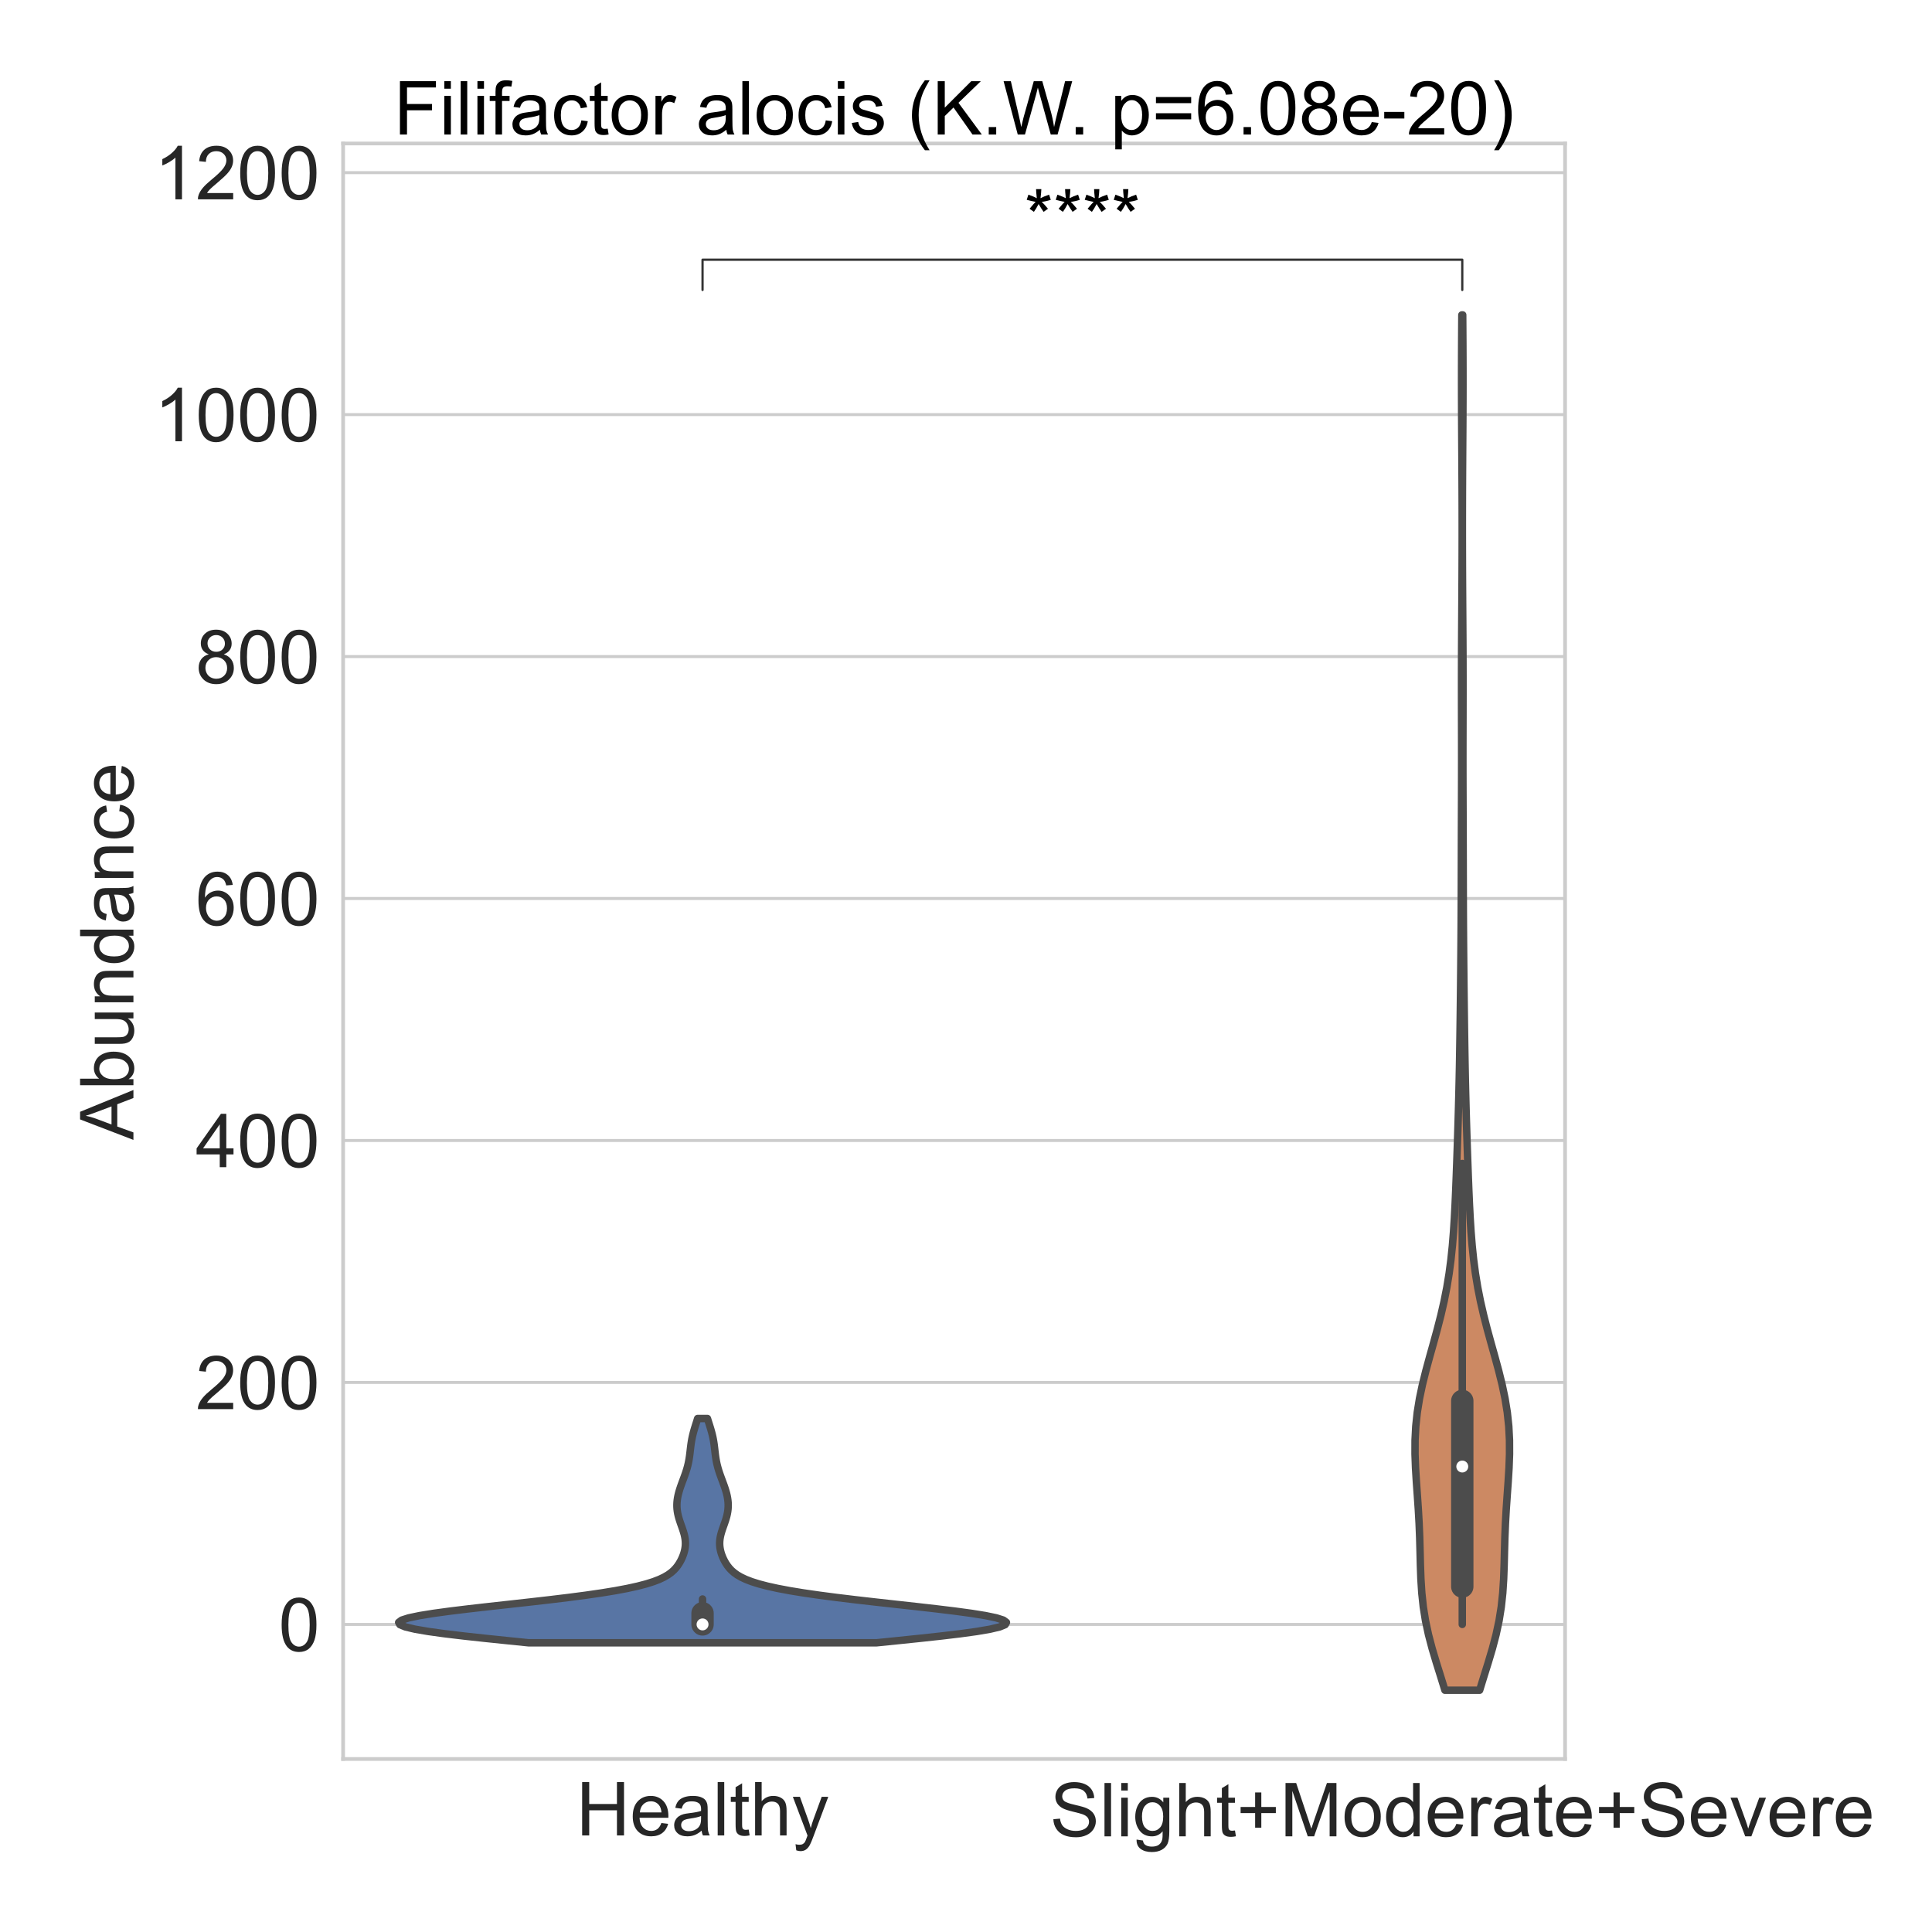 <?xml version="1.0" encoding="utf-8" standalone="no"?>
<!DOCTYPE svg PUBLIC "-//W3C//DTD SVG 1.1//EN"
  "http://www.w3.org/Graphics/SVG/1.1/DTD/svg11.dtd">
<!-- Created with matplotlib (https://matplotlib.org/) -->
<svg height="1296pt" version="1.1" viewBox="0 0 1296 1296" width="1296pt" xmlns="http://www.w3.org/2000/svg" xmlns:xlink="http://www.w3.org/1999/xlink">
 <defs>
  <style type="text/css">*{stroke-linecap:butt;stroke-linejoin:round;}</style>
 </defs>
 <g id="figure_1">
  <g id="patch_1">
   <path d="M 0 1296 
L 1296 1296 
L 1296 0 
L 0 0 
z
" style="fill:#ffffff;"/>
  </g>
  <g id="axes_1">
   <g id="patch_2">
    <path d="M 230.16 1179.94 
L 1049.865 1179.94 
L 1049.865 96.24 
L 230.16 96.24 
z
" style="fill:#ffffff;"/>
   </g>
   <g id="matplotlib.axis_1">
    <g id="xtick_1">
     <g id="text_1">
      <!-- Healthy -->
      <g style="fill:#262626;" transform="translate(386.511 1231.229)scale(0.5 -0.5)">
       <defs>
        <path d="M 8.016 0 
L 8.016 71.578 
L 17.484 71.578 
L 17.484 42.188 
L 54.688 42.188 
L 54.688 71.578 
L 64.156 71.578 
L 64.156 0 
L 54.688 0 
L 54.688 33.734 
L 17.484 33.734 
L 17.484 0 
z
" id="ArialMT-72"/>
        <path d="M 42.094 16.703 
L 51.172 15.578 
Q 49.031 7.625 43.219 3.219 
Q 37.406 -1.172 28.375 -1.172 
Q 17 -1.172 10.328 5.828 
Q 3.656 12.844 3.656 25.484 
Q 3.656 38.578 10.391 45.797 
Q 17.141 53.031 27.875 53.031 
Q 38.281 53.031 44.875 45.953 
Q 51.469 38.875 51.469 26.031 
Q 51.469 25.25 51.422 23.688 
L 12.75 23.688 
Q 13.234 15.141 17.578 10.594 
Q 21.922 6.062 28.422 6.062 
Q 33.25 6.062 36.672 8.594 
Q 40.094 11.141 42.094 16.703 
z
M 13.234 30.906 
L 42.188 30.906 
Q 41.609 37.453 38.875 40.719 
Q 34.672 45.797 27.984 45.797 
Q 21.922 45.797 17.797 41.75 
Q 13.672 37.703 13.234 30.906 
z
" id="ArialMT-101"/>
        <path d="M 40.438 6.391 
Q 35.547 2.25 31.031 0.531 
Q 26.516 -1.172 21.344 -1.172 
Q 12.797 -1.172 8.203 3 
Q 3.609 7.172 3.609 13.672 
Q 3.609 17.484 5.344 20.625 
Q 7.078 23.781 9.891 25.688 
Q 12.703 27.594 16.219 28.562 
Q 18.797 29.25 24.031 29.891 
Q 34.672 31.156 39.703 32.906 
Q 39.75 34.719 39.75 35.203 
Q 39.75 40.578 37.25 42.781 
Q 33.891 45.75 27.25 45.75 
Q 21.047 45.75 18.094 43.578 
Q 15.141 41.406 13.719 35.891 
L 5.125 37.062 
Q 6.297 42.578 8.984 45.969 
Q 11.672 49.359 16.75 51.188 
Q 21.828 53.031 28.516 53.031 
Q 35.156 53.031 39.297 51.469 
Q 43.453 49.906 45.406 47.531 
Q 47.359 45.172 48.141 41.547 
Q 48.578 39.312 48.578 33.453 
L 48.578 21.734 
Q 48.578 9.469 49.141 6.219 
Q 49.703 2.984 51.375 0 
L 42.188 0 
Q 40.828 2.734 40.438 6.391 
z
M 39.703 26.031 
Q 34.906 24.078 25.344 22.703 
Q 19.922 21.922 17.672 20.938 
Q 15.438 19.969 14.203 18.094 
Q 12.984 16.219 12.984 13.922 
Q 12.984 10.406 15.641 8.062 
Q 18.312 5.719 23.438 5.719 
Q 28.516 5.719 32.469 7.938 
Q 36.422 10.156 38.281 14.016 
Q 39.703 17 39.703 22.797 
z
" id="ArialMT-97"/>
        <path d="M 6.391 0 
L 6.391 71.578 
L 15.188 71.578 
L 15.188 0 
z
" id="ArialMT-108"/>
        <path d="M 25.781 7.859 
L 27.047 0.094 
Q 23.344 -0.688 20.406 -0.688 
Q 15.625 -0.688 12.984 0.828 
Q 10.359 2.344 9.281 4.812 
Q 8.203 7.281 8.203 15.188 
L 8.203 45.016 
L 1.766 45.016 
L 1.766 51.859 
L 8.203 51.859 
L 8.203 64.703 
L 16.938 69.969 
L 16.938 51.859 
L 25.781 51.859 
L 25.781 45.016 
L 16.938 45.016 
L 16.938 14.703 
Q 16.938 10.938 17.406 9.859 
Q 17.875 8.797 18.922 8.156 
Q 19.969 7.516 21.922 7.516 
Q 23.391 7.516 25.781 7.859 
z
" id="ArialMT-116"/>
        <path d="M 6.594 0 
L 6.594 71.578 
L 15.375 71.578 
L 15.375 45.906 
Q 21.531 53.031 30.906 53.031 
Q 36.672 53.031 40.922 50.75 
Q 45.172 48.484 47 44.484 
Q 48.828 40.484 48.828 32.859 
L 48.828 0 
L 40.047 0 
L 40.047 32.859 
Q 40.047 39.453 37.188 42.453 
Q 34.328 45.453 29.109 45.453 
Q 25.203 45.453 21.75 43.422 
Q 18.312 41.406 16.844 37.938 
Q 15.375 34.469 15.375 28.375 
L 15.375 0 
z
" id="ArialMT-104"/>
        <path d="M 6.203 -19.969 
L 5.219 -11.719 
Q 8.109 -12.5 10.25 -12.5 
Q 13.188 -12.5 14.938 -11.516 
Q 16.703 -10.547 17.828 -8.797 
Q 18.656 -7.469 20.516 -2.25 
Q 20.75 -1.516 21.297 -0.094 
L 1.609 51.859 
L 11.078 51.859 
L 21.875 21.828 
Q 23.969 16.109 25.641 9.812 
Q 27.156 15.875 29.25 21.625 
L 40.328 51.859 
L 49.125 51.859 
L 29.391 -0.875 
Q 26.219 -9.422 24.469 -12.641 
Q 22.125 -17 19.094 -19.016 
Q 16.062 -21.047 11.859 -21.047 
Q 9.328 -21.047 6.203 -19.969 
z
" id="ArialMT-121"/>
       </defs>
       <use xlink:href="#ArialMT-72"/>
       <use x="72.217" xlink:href="#ArialMT-101"/>
       <use x="127.832" xlink:href="#ArialMT-97"/>
       <use x="183.447" xlink:href="#ArialMT-108"/>
       <use x="205.664" xlink:href="#ArialMT-116"/>
       <use x="233.447" xlink:href="#ArialMT-104"/>
       <use x="289.062" xlink:href="#ArialMT-121"/>
      </g>
     </g>
    </g>
    <g id="xtick_2">
     <g id="text_2">
      <!-- Slight+Moderate+Severe -->
      <g style="fill:#262626;" transform="translate(704.357 1231.838)scale(0.5 -0.5)">
       <defs>
        <path d="M 4.5 23 
L 13.422 23.781 
Q 14.062 18.406 16.375 14.969 
Q 18.703 11.531 23.578 9.406 
Q 28.469 7.281 34.578 7.281 
Q 39.984 7.281 44.141 8.891 
Q 48.297 10.5 50.312 13.297 
Q 52.344 16.109 52.344 19.438 
Q 52.344 22.797 50.391 25.312 
Q 48.438 27.828 43.953 29.547 
Q 41.062 30.672 31.203 33.031 
Q 21.344 35.406 17.391 37.5 
Q 12.25 40.188 9.734 44.156 
Q 7.234 48.141 7.234 53.078 
Q 7.234 58.5 10.297 63.203 
Q 13.375 67.922 19.281 70.359 
Q 25.203 72.797 32.422 72.797 
Q 40.375 72.797 46.453 70.234 
Q 52.547 67.672 55.812 62.688 
Q 59.078 57.719 59.328 51.422 
L 50.25 50.734 
Q 49.516 57.516 45.281 60.984 
Q 41.062 64.453 32.812 64.453 
Q 24.219 64.453 20.281 61.297 
Q 16.359 58.156 16.359 53.719 
Q 16.359 49.859 19.141 47.359 
Q 21.875 44.875 33.422 42.266 
Q 44.969 39.656 49.266 37.703 
Q 55.516 34.812 58.484 30.391 
Q 61.469 25.984 61.469 20.219 
Q 61.469 14.5 58.203 9.438 
Q 54.938 4.391 48.797 1.578 
Q 42.672 -1.219 35.016 -1.219 
Q 25.297 -1.219 18.719 1.609 
Q 12.156 4.438 8.422 10.125 
Q 4.688 15.828 4.5 23 
z
" id="ArialMT-83"/>
        <path d="M 6.641 61.469 
L 6.641 71.578 
L 15.438 71.578 
L 15.438 61.469 
z
M 6.641 0 
L 6.641 51.859 
L 15.438 51.859 
L 15.438 0 
z
" id="ArialMT-105"/>
        <path d="M 4.984 -4.297 
L 13.531 -5.562 
Q 14.062 -9.516 16.5 -11.328 
Q 19.781 -13.766 25.438 -13.766 
Q 31.547 -13.766 34.859 -11.328 
Q 38.188 -8.891 39.359 -4.5 
Q 40.047 -1.812 39.984 6.781 
Q 34.234 0 25.641 0 
Q 14.938 0 9.078 7.719 
Q 3.219 15.438 3.219 26.219 
Q 3.219 33.641 5.906 39.906 
Q 8.594 46.188 13.688 49.609 
Q 18.797 53.031 25.688 53.031 
Q 34.859 53.031 40.828 45.609 
L 40.828 51.859 
L 48.922 51.859 
L 48.922 7.031 
Q 48.922 -5.078 46.453 -10.125 
Q 44 -15.188 38.641 -18.109 
Q 33.297 -21.047 25.484 -21.047 
Q 16.219 -21.047 10.5 -16.875 
Q 4.781 -12.703 4.984 -4.297 
z
M 12.25 26.859 
Q 12.25 16.656 16.297 11.969 
Q 20.359 7.281 26.469 7.281 
Q 32.516 7.281 36.609 11.938 
Q 40.719 16.609 40.719 26.562 
Q 40.719 36.078 36.5 40.906 
Q 32.281 45.75 26.312 45.75 
Q 20.453 45.75 16.344 40.984 
Q 12.25 36.234 12.25 26.859 
z
" id="ArialMT-103"/>
        <path d="M 25.047 11.578 
L 25.047 31.203 
L 5.562 31.203 
L 5.562 39.406 
L 25.047 39.406 
L 25.047 58.891 
L 33.344 58.891 
L 33.344 39.406 
L 52.828 39.406 
L 52.828 31.203 
L 33.344 31.203 
L 33.344 11.578 
z
" id="ArialMT-43"/>
        <path d="M 7.422 0 
L 7.422 71.578 
L 21.688 71.578 
L 38.625 20.906 
Q 40.969 13.812 42.047 10.297 
Q 43.266 14.203 45.844 21.781 
L 62.984 71.578 
L 75.734 71.578 
L 75.734 0 
L 66.609 0 
L 66.609 59.906 
L 45.797 0 
L 37.25 0 
L 16.547 60.938 
L 16.547 0 
z
" id="ArialMT-77"/>
        <path d="M 3.328 25.922 
Q 3.328 40.328 11.328 47.266 
Q 18.016 53.031 27.641 53.031 
Q 38.328 53.031 45.109 46.016 
Q 51.906 39.016 51.906 26.656 
Q 51.906 16.656 48.906 10.906 
Q 45.906 5.172 40.156 2 
Q 34.422 -1.172 27.641 -1.172 
Q 16.75 -1.172 10.031 5.812 
Q 3.328 12.797 3.328 25.922 
z
M 12.359 25.922 
Q 12.359 15.969 16.703 11.016 
Q 21.047 6.062 27.641 6.062 
Q 34.188 6.062 38.531 11.031 
Q 42.875 16.016 42.875 26.219 
Q 42.875 35.844 38.5 40.797 
Q 34.125 45.75 27.641 45.75 
Q 21.047 45.75 16.703 40.812 
Q 12.359 35.891 12.359 25.922 
z
" id="ArialMT-111"/>
        <path d="M 40.234 0 
L 40.234 6.547 
Q 35.297 -1.172 25.734 -1.172 
Q 19.531 -1.172 14.328 2.25 
Q 9.125 5.672 6.266 11.797 
Q 3.422 17.922 3.422 25.875 
Q 3.422 33.641 6 39.969 
Q 8.594 46.297 13.766 49.656 
Q 18.953 53.031 25.344 53.031 
Q 30.031 53.031 33.688 51.047 
Q 37.359 49.078 39.656 45.906 
L 39.656 71.578 
L 48.391 71.578 
L 48.391 0 
z
M 12.453 25.875 
Q 12.453 15.922 16.641 10.984 
Q 20.844 6.062 26.562 6.062 
Q 32.328 6.062 36.344 10.766 
Q 40.375 15.484 40.375 25.141 
Q 40.375 35.797 36.266 40.766 
Q 32.172 45.75 26.172 45.75 
Q 20.312 45.75 16.375 40.969 
Q 12.453 36.188 12.453 25.875 
z
" id="ArialMT-100"/>
        <path d="M 6.5 0 
L 6.5 51.859 
L 14.406 51.859 
L 14.406 44 
Q 17.438 49.516 20 51.266 
Q 22.562 53.031 25.641 53.031 
Q 30.078 53.031 34.672 50.203 
L 31.641 42.047 
Q 28.422 43.953 25.203 43.953 
Q 22.312 43.953 20.016 42.219 
Q 17.719 40.484 16.75 37.406 
Q 15.281 32.719 15.281 27.156 
L 15.281 0 
z
" id="ArialMT-114"/>
        <path d="M 21 0 
L 1.266 51.859 
L 10.547 51.859 
L 21.688 20.797 
Q 23.484 15.766 25 10.359 
Q 26.172 14.453 28.266 20.219 
L 39.797 51.859 
L 48.828 51.859 
L 29.203 0 
z
" id="ArialMT-118"/>
       </defs>
       <use xlink:href="#ArialMT-83"/>
       <use x="66.699" xlink:href="#ArialMT-108"/>
       <use x="88.916" xlink:href="#ArialMT-105"/>
       <use x="111.133" xlink:href="#ArialMT-103"/>
       <use x="166.748" xlink:href="#ArialMT-104"/>
       <use x="222.363" xlink:href="#ArialMT-116"/>
       <use x="250.146" xlink:href="#ArialMT-43"/>
       <use x="308.545" xlink:href="#ArialMT-77"/>
       <use x="391.846" xlink:href="#ArialMT-111"/>
       <use x="447.461" xlink:href="#ArialMT-100"/>
       <use x="503.076" xlink:href="#ArialMT-101"/>
       <use x="558.691" xlink:href="#ArialMT-114"/>
       <use x="591.992" xlink:href="#ArialMT-97"/>
       <use x="647.607" xlink:href="#ArialMT-116"/>
       <use x="675.391" xlink:href="#ArialMT-101"/>
       <use x="731.006" xlink:href="#ArialMT-43"/>
       <use x="789.404" xlink:href="#ArialMT-83"/>
       <use x="856.104" xlink:href="#ArialMT-101"/>
       <use x="911.719" xlink:href="#ArialMT-118"/>
       <use x="961.719" xlink:href="#ArialMT-101"/>
       <use x="1017.334" xlink:href="#ArialMT-114"/>
       <use x="1050.635" xlink:href="#ArialMT-101"/>
      </g>
     </g>
    </g>
   </g>
   <g id="matplotlib.axis_2">
    <g id="ytick_1">
     <g id="line2d_1">
      <path clip-path="url(#pce20121798)" d="M 230.16 1089.666 
L 1049.865 1089.666 
" style="fill:none;stroke:#cccccc;stroke-linecap:round;stroke-width:2;"/>
     </g>
     <g id="text_3">
      <!-- 0 -->
      <g style="fill:#262626;" transform="translate(186.855 1107.56)scale(0.5 -0.5)">
       <defs>
        <path d="M 4.156 35.297 
Q 4.156 48 6.766 55.734 
Q 9.375 63.484 14.516 67.672 
Q 19.672 71.875 27.484 71.875 
Q 33.25 71.875 37.594 69.547 
Q 41.938 67.234 44.766 62.859 
Q 47.609 58.5 49.219 52.219 
Q 50.828 45.953 50.828 35.297 
Q 50.828 22.703 48.234 14.969 
Q 45.656 7.234 40.5 3 
Q 35.359 -1.219 27.484 -1.219 
Q 17.141 -1.219 11.234 6.203 
Q 4.156 15.141 4.156 35.297 
z
M 13.188 35.297 
Q 13.188 17.672 17.312 11.828 
Q 21.438 6 27.484 6 
Q 33.547 6 37.672 11.859 
Q 41.797 17.719 41.797 35.297 
Q 41.797 52.984 37.672 58.781 
Q 33.547 64.594 27.391 64.594 
Q 21.344 64.594 17.719 59.469 
Q 13.188 52.938 13.188 35.297 
z
" id="ArialMT-48"/>
       </defs>
       <use xlink:href="#ArialMT-48"/>
      </g>
     </g>
    </g>
    <g id="ytick_2">
     <g id="line2d_2">
      <path clip-path="url(#pce20121798)" d="M 230.16 927.357 
L 1049.865 927.357 
" style="fill:none;stroke:#cccccc;stroke-linecap:round;stroke-width:2;"/>
     </g>
     <g id="text_4">
      <!-- 200 -->
      <g style="fill:#262626;" transform="translate(131.246 945.251)scale(0.5 -0.5)">
       <defs>
        <path d="M 50.344 8.453 
L 50.344 0 
L 3.031 0 
Q 2.938 3.172 4.047 6.109 
Q 5.859 10.938 9.828 15.625 
Q 13.812 20.312 21.344 26.469 
Q 33.016 36.031 37.109 41.625 
Q 41.219 47.219 41.219 52.203 
Q 41.219 57.422 37.469 61 
Q 33.734 64.594 27.734 64.594 
Q 21.391 64.594 17.578 60.781 
Q 13.766 56.984 13.719 50.25 
L 4.688 51.172 
Q 5.609 61.281 11.656 66.578 
Q 17.719 71.875 27.938 71.875 
Q 38.234 71.875 44.234 66.156 
Q 50.25 60.453 50.25 52 
Q 50.25 47.703 48.484 43.547 
Q 46.734 39.406 42.656 34.812 
Q 38.578 30.219 29.109 22.219 
Q 21.188 15.578 18.938 13.203 
Q 16.703 10.844 15.234 8.453 
z
" id="ArialMT-50"/>
       </defs>
       <use xlink:href="#ArialMT-50"/>
       <use x="55.615" xlink:href="#ArialMT-48"/>
       <use x="111.23" xlink:href="#ArialMT-48"/>
      </g>
     </g>
    </g>
    <g id="ytick_3">
     <g id="line2d_3">
      <path clip-path="url(#pce20121798)" d="M 230.16 765.048 
L 1049.865 765.048 
" style="fill:none;stroke:#cccccc;stroke-linecap:round;stroke-width:2;"/>
     </g>
     <g id="text_5">
      <!-- 400 -->
      <g style="fill:#262626;" transform="translate(131.246 782.942)scale(0.5 -0.5)">
       <defs>
        <path d="M 32.328 0 
L 32.328 17.141 
L 1.266 17.141 
L 1.266 25.203 
L 33.938 71.578 
L 41.109 71.578 
L 41.109 25.203 
L 50.781 25.203 
L 50.781 17.141 
L 41.109 17.141 
L 41.109 0 
z
M 32.328 25.203 
L 32.328 57.469 
L 9.906 25.203 
z
" id="ArialMT-52"/>
       </defs>
       <use xlink:href="#ArialMT-52"/>
       <use x="55.615" xlink:href="#ArialMT-48"/>
       <use x="111.23" xlink:href="#ArialMT-48"/>
      </g>
     </g>
    </g>
    <g id="ytick_4">
     <g id="line2d_4">
      <path clip-path="url(#pce20121798)" d="M 230.16 602.739 
L 1049.865 602.739 
" style="fill:none;stroke:#cccccc;stroke-linecap:round;stroke-width:2;"/>
     </g>
     <g id="text_6">
      <!-- 600 -->
      <g style="fill:#262626;" transform="translate(131.246 620.633)scale(0.5 -0.5)">
       <defs>
        <path d="M 49.75 54.047 
L 41.016 53.375 
Q 39.844 58.547 37.703 60.891 
Q 34.125 64.656 28.906 64.656 
Q 24.703 64.656 21.531 62.312 
Q 17.391 59.281 14.984 53.469 
Q 12.594 47.656 12.5 36.922 
Q 15.672 41.75 20.266 44.094 
Q 24.859 46.438 29.891 46.438 
Q 38.672 46.438 44.844 39.969 
Q 51.031 33.5 51.031 23.25 
Q 51.031 16.5 48.125 10.719 
Q 45.219 4.938 40.141 1.859 
Q 35.062 -1.219 28.609 -1.219 
Q 17.625 -1.219 10.688 6.859 
Q 3.766 14.938 3.766 33.5 
Q 3.766 54.25 11.422 63.672 
Q 18.109 71.875 29.438 71.875 
Q 37.891 71.875 43.281 67.141 
Q 48.688 62.406 49.75 54.047 
z
M 13.875 23.188 
Q 13.875 18.656 15.797 14.5 
Q 17.719 10.359 21.188 8.172 
Q 24.656 6 28.469 6 
Q 34.031 6 38.031 10.484 
Q 42.047 14.984 42.047 22.703 
Q 42.047 30.125 38.078 34.391 
Q 34.125 38.672 28.125 38.672 
Q 22.172 38.672 18.016 34.391 
Q 13.875 30.125 13.875 23.188 
z
" id="ArialMT-54"/>
       </defs>
       <use xlink:href="#ArialMT-54"/>
       <use x="55.615" xlink:href="#ArialMT-48"/>
       <use x="111.23" xlink:href="#ArialMT-48"/>
      </g>
     </g>
    </g>
    <g id="ytick_5">
     <g id="line2d_5">
      <path clip-path="url(#pce20121798)" d="M 230.16 440.43 
L 1049.865 440.43 
" style="fill:none;stroke:#cccccc;stroke-linecap:round;stroke-width:2;"/>
     </g>
     <g id="text_7">
      <!-- 800 -->
      <g style="fill:#262626;" transform="translate(131.246 458.324)scale(0.5 -0.5)">
       <defs>
        <path d="M 17.672 38.812 
Q 12.203 40.828 9.562 44.531 
Q 6.938 48.25 6.938 53.422 
Q 6.938 61.234 12.547 66.547 
Q 18.172 71.875 27.484 71.875 
Q 36.859 71.875 42.578 66.422 
Q 48.297 60.984 48.297 53.172 
Q 48.297 48.188 45.672 44.5 
Q 43.062 40.828 37.75 38.812 
Q 44.344 36.672 47.781 31.875 
Q 51.219 27.094 51.219 20.453 
Q 51.219 11.281 44.719 5.031 
Q 38.234 -1.219 27.641 -1.219 
Q 17.047 -1.219 10.547 5.047 
Q 4.047 11.328 4.047 20.703 
Q 4.047 27.688 7.594 32.391 
Q 11.141 37.109 17.672 38.812 
z
M 15.922 53.719 
Q 15.922 48.641 19.188 45.406 
Q 22.469 42.188 27.688 42.188 
Q 32.766 42.188 36.016 45.375 
Q 39.266 48.578 39.266 53.219 
Q 39.266 58.062 35.906 61.359 
Q 32.562 64.656 27.594 64.656 
Q 22.562 64.656 19.234 61.422 
Q 15.922 58.203 15.922 53.719 
z
M 13.094 20.656 
Q 13.094 16.891 14.875 13.375 
Q 16.656 9.859 20.172 7.922 
Q 23.688 6 27.734 6 
Q 34.031 6 38.125 10.047 
Q 42.234 14.109 42.234 20.359 
Q 42.234 26.703 38.016 30.859 
Q 33.797 35.016 27.438 35.016 
Q 21.234 35.016 17.156 30.906 
Q 13.094 26.812 13.094 20.656 
z
" id="ArialMT-56"/>
       </defs>
       <use xlink:href="#ArialMT-56"/>
       <use x="55.615" xlink:href="#ArialMT-48"/>
       <use x="111.23" xlink:href="#ArialMT-48"/>
      </g>
     </g>
    </g>
    <g id="ytick_6">
     <g id="line2d_6">
      <path clip-path="url(#pce20121798)" d="M 230.16 278.121 
L 1049.865 278.121 
" style="fill:none;stroke:#cccccc;stroke-linecap:round;stroke-width:2;"/>
     </g>
     <g id="text_8">
      <!-- 1000 -->
      <g style="fill:#262626;" transform="translate(103.441 296.016)scale(0.5 -0.5)">
       <defs>
        <path d="M 37.25 0 
L 28.469 0 
L 28.469 56 
Q 25.297 52.984 20.141 49.953 
Q 14.984 46.922 10.891 45.406 
L 10.891 53.906 
Q 18.266 57.375 23.781 62.297 
Q 29.297 67.234 31.594 71.875 
L 37.25 71.875 
z
" id="ArialMT-49"/>
       </defs>
       <use xlink:href="#ArialMT-49"/>
       <use x="55.615" xlink:href="#ArialMT-48"/>
       <use x="111.23" xlink:href="#ArialMT-48"/>
       <use x="166.846" xlink:href="#ArialMT-48"/>
      </g>
     </g>
    </g>
    <g id="ytick_7">
     <g id="line2d_7">
      <path clip-path="url(#pce20121798)" d="M 230.16 115.812 
L 1049.865 115.812 
" style="fill:none;stroke:#cccccc;stroke-linecap:round;stroke-width:2;"/>
     </g>
     <g id="text_9">
      <!-- 1200 -->
      <g style="fill:#262626;" transform="translate(103.441 133.707)scale(0.5 -0.5)">
       <use xlink:href="#ArialMT-49"/>
       <use x="55.615" xlink:href="#ArialMT-50"/>
       <use x="111.23" xlink:href="#ArialMT-48"/>
       <use x="166.846" xlink:href="#ArialMT-48"/>
      </g>
     </g>
    </g>
    <g id="text_10">
     <!-- Abundance -->
     <g style="fill:#262626;" transform="translate(89.504 764.582)rotate(-90)scale(0.5 -0.5)">
      <defs>
       <path d="M -0.141 0 
L 27.344 71.578 
L 37.547 71.578 
L 66.844 0 
L 56.062 0 
L 47.703 21.688 
L 17.781 21.688 
L 9.906 0 
z
M 20.516 29.391 
L 44.781 29.391 
L 37.312 49.219 
Q 33.891 58.25 32.234 64.062 
Q 30.859 57.172 28.375 50.391 
z
" id="ArialMT-65"/>
       <path d="M 14.703 0 
L 6.547 0 
L 6.547 71.578 
L 15.328 71.578 
L 15.328 46.047 
Q 20.906 53.031 29.547 53.031 
Q 34.328 53.031 38.594 51.094 
Q 42.875 49.172 45.625 45.672 
Q 48.391 42.188 49.953 37.25 
Q 51.516 32.328 51.516 26.703 
Q 51.516 13.375 44.922 6.094 
Q 38.328 -1.172 29.109 -1.172 
Q 19.922 -1.172 14.703 6.5 
z
M 14.594 26.312 
Q 14.594 17 17.141 12.844 
Q 21.297 6.062 28.375 6.062 
Q 34.125 6.062 38.328 11.062 
Q 42.531 16.062 42.531 25.984 
Q 42.531 36.141 38.5 40.969 
Q 34.469 45.797 28.766 45.797 
Q 23 45.797 18.797 40.797 
Q 14.594 35.797 14.594 26.312 
z
" id="ArialMT-98"/>
       <path d="M 40.578 0 
L 40.578 7.625 
Q 34.516 -1.172 24.125 -1.172 
Q 19.531 -1.172 15.547 0.578 
Q 11.578 2.344 9.641 5 
Q 7.719 7.672 6.938 11.531 
Q 6.391 14.109 6.391 19.734 
L 6.391 51.859 
L 15.188 51.859 
L 15.188 23.094 
Q 15.188 16.219 15.719 13.812 
Q 16.547 10.359 19.234 8.375 
Q 21.922 6.391 25.875 6.391 
Q 29.828 6.391 33.297 8.422 
Q 36.766 10.453 38.203 13.938 
Q 39.656 17.438 39.656 24.078 
L 39.656 51.859 
L 48.438 51.859 
L 48.438 0 
z
" id="ArialMT-117"/>
       <path d="M 6.594 0 
L 6.594 51.859 
L 14.5 51.859 
L 14.5 44.484 
Q 20.219 53.031 31 53.031 
Q 35.688 53.031 39.625 51.344 
Q 43.562 49.656 45.516 46.922 
Q 47.469 44.188 48.25 40.438 
Q 48.734 37.984 48.734 31.891 
L 48.734 0 
L 39.938 0 
L 39.938 31.547 
Q 39.938 36.922 38.906 39.578 
Q 37.891 42.234 35.281 43.812 
Q 32.672 45.406 29.156 45.406 
Q 23.531 45.406 19.453 41.844 
Q 15.375 38.281 15.375 28.328 
L 15.375 0 
z
" id="ArialMT-110"/>
       <path d="M 40.438 19 
L 49.078 17.875 
Q 47.656 8.938 41.812 3.875 
Q 35.984 -1.172 27.484 -1.172 
Q 16.844 -1.172 10.375 5.781 
Q 3.906 12.75 3.906 25.734 
Q 3.906 34.125 6.688 40.422 
Q 9.469 46.734 15.156 49.875 
Q 20.844 53.031 27.547 53.031 
Q 35.984 53.031 41.359 48.75 
Q 46.734 44.484 48.25 36.625 
L 39.703 35.297 
Q 38.484 40.531 35.375 43.156 
Q 32.281 45.797 27.875 45.797 
Q 21.234 45.797 17.078 41.031 
Q 12.938 36.281 12.938 25.984 
Q 12.938 15.531 16.938 10.797 
Q 20.953 6.062 27.391 6.062 
Q 32.562 6.062 36.031 9.234 
Q 39.5 12.406 40.438 19 
z
" id="ArialMT-99"/>
      </defs>
      <use xlink:href="#ArialMT-65"/>
      <use x="66.699" xlink:href="#ArialMT-98"/>
      <use x="122.314" xlink:href="#ArialMT-117"/>
      <use x="177.93" xlink:href="#ArialMT-110"/>
      <use x="233.545" xlink:href="#ArialMT-100"/>
      <use x="289.16" xlink:href="#ArialMT-97"/>
      <use x="344.775" xlink:href="#ArialMT-110"/>
      <use x="400.391" xlink:href="#ArialMT-99"/>
      <use x="450.391" xlink:href="#ArialMT-101"/>
     </g>
    </g>
   </g>
   <g id="PolyCollection_1">
    <defs>
     <path d="M 588.042 -194.009 
L 354.504 -194.009 
L 339.563 -195.529 
L 324.888 -197.048 
L 310.955 -198.568 
L 298.251 -200.088 
L 287.247 -201.607 
L 278.365 -203.127 
L 271.953 -204.646 
L 268.261 -206.166 
L 267.419 -207.686 
L 269.437 -209.205 
L 274.195 -210.725 
L 281.461 -212.244 
L 290.903 -213.764 
L 302.115 -215.284 
L 314.644 -216.803 
L 328.018 -218.323 
L 341.774 -219.842 
L 355.485 -221.362 
L 368.776 -222.881 
L 381.342 -224.401 
L 392.95 -225.921 
L 403.444 -227.44 
L 412.743 -228.96 
L 420.828 -230.479 
L 427.735 -231.999 
L 433.543 -233.519 
L 438.357 -235.038 
L 442.302 -236.558 
L 445.509 -238.077 
L 448.106 -239.597 
L 450.211 -241.117 
L 451.931 -242.636 
L 453.352 -244.156 
L 454.547 -245.675 
L 455.567 -247.195 
L 456.452 -248.715 
L 457.223 -250.234 
L 457.894 -251.754 
L 458.47 -253.273 
L 458.947 -254.793 
L 459.323 -256.313 
L 459.592 -257.832 
L 459.75 -259.352 
L 459.793 -260.871 
L 459.724 -262.391 
L 459.547 -263.911 
L 459.271 -265.43 
L 458.907 -266.95 
L 458.471 -268.469 
L 457.98 -269.989 
L 457.455 -271.508 
L 456.915 -273.028 
L 456.381 -274.548 
L 455.87 -276.067 
L 455.401 -277.587 
L 454.987 -279.106 
L 454.642 -280.626 
L 454.373 -282.146 
L 454.186 -283.665 
L 454.086 -285.185 
L 454.071 -286.704 
L 454.142 -288.224 
L 454.294 -289.744 
L 454.523 -291.263 
L 454.823 -292.783 
L 455.189 -294.302 
L 455.611 -295.822 
L 456.082 -297.342 
L 456.593 -298.861 
L 457.133 -300.381 
L 457.692 -301.9 
L 458.26 -303.42 
L 458.825 -304.94 
L 459.377 -306.459 
L 459.905 -307.979 
L 460.401 -309.498 
L 460.858 -311.018 
L 461.271 -312.538 
L 461.638 -314.057 
L 461.958 -315.577 
L 462.234 -317.096 
L 462.472 -318.616 
L 462.68 -320.135 
L 462.865 -321.655 
L 463.041 -323.175 
L 463.216 -324.694 
L 463.403 -326.214 
L 463.612 -327.733 
L 463.851 -329.253 
L 464.127 -330.773 
L 464.442 -332.292 
L 464.798 -333.812 
L 465.193 -335.331 
L 465.622 -336.851 
L 466.077 -338.371 
L 466.551 -339.89 
L 467.033 -341.41 
L 467.514 -342.929 
L 467.982 -344.449 
L 474.564 -344.449 
L 474.564 -344.449 
L 475.033 -342.929 
L 475.513 -341.41 
L 475.995 -339.89 
L 476.469 -338.371 
L 476.925 -336.851 
L 477.353 -335.331 
L 477.748 -333.812 
L 478.104 -332.292 
L 478.42 -330.773 
L 478.695 -329.253 
L 478.934 -327.733 
L 479.143 -326.214 
L 479.33 -324.694 
L 479.506 -323.175 
L 479.681 -321.655 
L 479.867 -320.135 
L 480.074 -318.616 
L 480.312 -317.096 
L 480.588 -315.577 
L 480.908 -314.057 
L 481.275 -312.538 
L 481.688 -311.018 
L 482.145 -309.498 
L 482.641 -307.979 
L 483.17 -306.459 
L 483.721 -304.94 
L 484.286 -303.42 
L 484.854 -301.9 
L 485.413 -300.381 
L 485.954 -298.861 
L 486.464 -297.342 
L 486.935 -295.822 
L 487.358 -294.302 
L 487.723 -292.783 
L 488.023 -291.263 
L 488.252 -289.744 
L 488.405 -288.224 
L 488.475 -286.704 
L 488.461 -285.185 
L 488.36 -283.665 
L 488.173 -282.146 
L 487.904 -280.626 
L 487.559 -279.106 
L 487.145 -277.587 
L 486.676 -276.067 
L 486.166 -274.548 
L 485.631 -273.028 
L 485.091 -271.508 
L 484.566 -269.989 
L 484.076 -268.469 
L 483.64 -266.95 
L 483.276 -265.43 
L 482.999 -263.911 
L 482.822 -262.391 
L 482.753 -260.871 
L 482.797 -259.352 
L 482.954 -257.832 
L 483.223 -256.313 
L 483.599 -254.793 
L 484.077 -253.273 
L 484.652 -251.754 
L 485.323 -250.234 
L 486.095 -248.715 
L 486.979 -247.195 
L 488 -245.675 
L 489.194 -244.156 
L 490.616 -242.636 
L 492.335 -241.117 
L 494.44 -239.597 
L 497.037 -238.077 
L 500.244 -236.558 
L 504.189 -235.038 
L 509.004 -233.519 
L 514.811 -231.999 
L 521.718 -230.479 
L 529.803 -228.96 
L 539.102 -227.44 
L 549.597 -225.921 
L 561.204 -224.401 
L 573.77 -222.881 
L 587.061 -221.362 
L 600.772 -219.842 
L 614.529 -218.323 
L 627.902 -216.803 
L 640.431 -215.284 
L 651.643 -213.764 
L 661.085 -212.244 
L 668.351 -210.725 
L 673.11 -209.205 
L 675.127 -207.686 
L 674.285 -206.166 
L 670.593 -204.646 
L 664.181 -203.127 
L 655.3 -201.607 
L 644.295 -200.088 
L 631.592 -198.568 
L 617.658 -197.048 
L 602.983 -195.529 
L 588.042 -194.009 
z
" id="m4ad679af69" style="stroke:#4c4c4c;stroke-width:5;"/>
    </defs>
    <g clip-path="url(#pce20121798)">
     <use style="fill:#5875a4;stroke:#4c4c4c;stroke-width:5;" x="0" xlink:href="#m4ad679af69" y="1296"/>
    </g>
   </g>
   <g id="PolyCollection_2">
    <defs>
     <path d="M 992.553 -162.188 
L 969.262 -162.188 
L 966.386 -171.507 
L 963.467 -180.826 
L 960.693 -190.144 
L 958.24 -199.463 
L 956.24 -208.782 
L 954.75 -218.101 
L 953.752 -227.42 
L 953.154 -236.738 
L 952.818 -246.057 
L 952.589 -255.376 
L 952.332 -264.695 
L 951.956 -274.014 
L 951.431 -283.332 
L 950.791 -292.651 
L 950.122 -301.97 
L 949.548 -311.289 
L 949.209 -320.608 
L 949.233 -329.926 
L 949.718 -339.245 
L 950.716 -348.564 
L 952.222 -357.883 
L 954.181 -367.201 
L 956.491 -376.52 
L 959.021 -385.839 
L 961.631 -395.158 
L 964.187 -404.477 
L 966.575 -413.795 
L 968.712 -423.114 
L 970.551 -432.433 
L 972.078 -441.752 
L 973.308 -451.071 
L 974.276 -460.389 
L 975.031 -469.708 
L 975.625 -479.027 
L 976.106 -488.346 
L 976.515 -497.665 
L 976.881 -506.983 
L 977.22 -516.302 
L 977.543 -525.621 
L 977.85 -534.94 
L 978.137 -544.259 
L 978.402 -553.577 
L 978.641 -562.896 
L 978.853 -572.215 
L 979.04 -581.534 
L 979.203 -590.853 
L 979.348 -600.171 
L 979.479 -609.49 
L 979.598 -618.809 
L 979.709 -628.128 
L 979.813 -637.446 
L 979.91 -646.765 
L 979.997 -656.084 
L 980.074 -665.403 
L 980.138 -674.722 
L 980.188 -684.04 
L 980.225 -693.359 
L 980.254 -702.678 
L 980.277 -711.997 
L 980.3 -721.316 
L 980.326 -730.634 
L 980.356 -739.953 
L 980.39 -749.272 
L 980.424 -758.591 
L 980.453 -767.91 
L 980.473 -777.228 
L 980.48 -786.547 
L 980.474 -795.866 
L 980.458 -805.185 
L 980.437 -814.504 
L 980.418 -823.822 
L 980.407 -833.141 
L 980.41 -842.46 
L 980.43 -851.779 
L 980.466 -861.098 
L 980.516 -870.416 
L 980.574 -879.735 
L 980.635 -889.054 
L 980.694 -898.373 
L 980.745 -907.691 
L 980.786 -917.01 
L 980.814 -926.329 
L 980.829 -935.648 
L 980.83 -944.967 
L 980.818 -954.285 
L 980.792 -963.604 
L 980.753 -972.923 
L 980.704 -982.242 
L 980.647 -991.561 
L 980.587 -1000.879 
L 980.529 -1010.198 
L 980.479 -1019.517 
L 980.444 -1028.836 
L 980.428 -1038.155 
L 980.433 -1047.473 
L 980.459 -1056.792 
L 980.501 -1066.111 
L 980.556 -1075.43 
L 980.616 -1084.749 
L 981.199 -1084.749 
L 981.199 -1084.749 
L 981.259 -1075.43 
L 981.314 -1066.111 
L 981.356 -1056.792 
L 981.382 -1047.473 
L 981.387 -1038.155 
L 981.371 -1028.836 
L 981.336 -1019.517 
L 981.286 -1010.198 
L 981.228 -1000.879 
L 981.168 -991.561 
L 981.111 -982.242 
L 981.061 -972.923 
L 981.023 -963.604 
L 980.997 -954.285 
L 980.985 -944.967 
L 980.986 -935.648 
L 981.001 -926.329 
L 981.029 -917.01 
L 981.07 -907.691 
L 981.121 -898.373 
L 981.18 -889.054 
L 981.241 -879.735 
L 981.299 -870.416 
L 981.349 -861.098 
L 981.385 -851.779 
L 981.405 -842.46 
L 981.408 -833.141 
L 981.397 -823.822 
L 981.378 -814.504 
L 981.357 -805.185 
L 981.341 -795.866 
L 981.335 -786.547 
L 981.342 -777.228 
L 981.362 -767.91 
L 981.391 -758.591 
L 981.425 -749.272 
L 981.459 -739.953 
L 981.489 -730.634 
L 981.515 -721.316 
L 981.538 -711.997 
L 981.561 -702.678 
L 981.59 -693.359 
L 981.627 -684.04 
L 981.677 -674.722 
L 981.741 -665.403 
L 981.818 -656.084 
L 981.905 -646.765 
L 982.002 -637.446 
L 982.106 -628.128 
L 982.217 -618.809 
L 982.336 -609.49 
L 982.467 -600.171 
L 982.612 -590.853 
L 982.775 -581.534 
L 982.962 -572.215 
L 983.174 -562.896 
L 983.413 -553.577 
L 983.678 -544.259 
L 983.965 -534.94 
L 984.272 -525.621 
L 984.594 -516.302 
L 984.934 -506.983 
L 985.3 -497.665 
L 985.709 -488.346 
L 986.19 -479.027 
L 986.784 -469.708 
L 987.539 -460.389 
L 988.507 -451.071 
L 989.737 -441.752 
L 991.264 -432.433 
L 993.103 -423.114 
L 995.24 -413.795 
L 997.628 -404.477 
L 1000.184 -395.158 
L 1002.794 -385.839 
L 1005.324 -376.52 
L 1007.634 -367.201 
L 1009.593 -357.883 
L 1011.099 -348.564 
L 1012.097 -339.245 
L 1012.582 -329.926 
L 1012.606 -320.608 
L 1012.267 -311.289 
L 1011.693 -301.97 
L 1011.024 -292.651 
L 1010.384 -283.332 
L 1009.859 -274.014 
L 1009.483 -264.695 
L 1009.226 -255.376 
L 1008.997 -246.057 
L 1008.661 -236.738 
L 1008.063 -227.42 
L 1007.065 -218.101 
L 1005.575 -208.782 
L 1003.574 -199.463 
L 1001.122 -190.144 
L 998.348 -180.826 
L 995.429 -171.507 
L 992.553 -162.188 
z
" id="ma1aa9c50a8" style="stroke:#4c4c4c;stroke-width:5;"/>
    </defs>
    <g clip-path="url(#pce20121798)">
     <use style="fill:#cc8963;stroke:#4c4c4c;stroke-width:5;" x="0" xlink:href="#ma1aa9c50a8" y="1296"/>
    </g>
   </g>
   <g id="line2d_8">
    <path clip-path="url(#pce20121798)" d="M 471.273 1089.666 
L 471.273 1072.623 
" style="fill:none;stroke:#4c4c4c;stroke-linecap:round;stroke-width:5;"/>
   </g>
   <g id="line2d_9">
    <path clip-path="url(#pce20121798)" d="M 471.273 1089.666 
L 471.273 1082.159 
" style="fill:none;stroke:#4c4c4c;stroke-linecap:round;stroke-width:15;"/>
   </g>
   <g id="line2d_10">
    <path clip-path="url(#pce20121798)" d="M 980.907 1089.666 
L 980.907 780.467 
" style="fill:none;stroke:#4c4c4c;stroke-linecap:round;stroke-width:5;"/>
   </g>
   <g id="line2d_11">
    <path clip-path="url(#pce20121798)" d="M 980.907 1064.305 
L 980.907 939.733 
" style="fill:none;stroke:#4c4c4c;stroke-linecap:round;stroke-width:15;"/>
   </g>
   <g id="line2d_12">
    <path clip-path="url(#pce20121798)" d="M 471.273 194.509 
L 471.273 174.212 
L 980.907 174.212 
L 980.907 194.509 
" style="fill:none;stroke:#333333;stroke-linecap:round;stroke-width:1.5;"/>
   </g>
   <g id="patch_3">
    <path d="M 230.16 1179.94 
L 230.16 96.24 
" style="fill:none;stroke:#cccccc;stroke-linecap:square;stroke-linejoin:miter;stroke-width:2.5;"/>
   </g>
   <g id="patch_4">
    <path d="M 1049.865 1179.94 
L 1049.865 96.24 
" style="fill:none;stroke:#cccccc;stroke-linecap:square;stroke-linejoin:miter;stroke-width:2.5;"/>
   </g>
   <g id="patch_5">
    <path d="M 230.16 1179.94 
L 1049.865 1179.94 
" style="fill:none;stroke:#cccccc;stroke-linecap:square;stroke-linejoin:miter;stroke-width:2.5;"/>
   </g>
   <g id="patch_6">
    <path d="M 230.16 96.24 
L 1049.865 96.24 
" style="fill:none;stroke:#cccccc;stroke-linecap:square;stroke-linejoin:miter;stroke-width:2.5;"/>
   </g>
   <g id="PathCollection_1">
    <defs>
     <path d="M 0 5 
C 1.326 5 2.598 4.473 3.536 3.536 
C 4.473 2.598 5 1.326 5 0 
C 5 -1.326 4.473 -2.598 3.536 -3.536 
C 2.598 -4.473 1.326 -5 0 -5 
C -1.326 -5 -2.598 -4.473 -3.536 -3.536 
C -4.473 -2.598 -5 -1.326 -5 0 
C -5 1.326 -4.473 2.598 -3.536 3.536 
C -2.598 4.473 -1.326 5 0 5 
z
" id="mbe4c19d738" style="stroke:#4c4c4c;stroke-width:2;"/>
    </defs>
    <g clip-path="url(#pce20121798)">
     <use style="fill:#ffffff;stroke:#4c4c4c;stroke-width:2;" x="471.273" xlink:href="#mbe4c19d738" y="1089.666"/>
    </g>
   </g>
   <g id="PathCollection_2">
    <g clip-path="url(#pce20121798)">
     <use style="fill:#ffffff;stroke:#4c4c4c;stroke-width:2;" x="980.907" xlink:href="#mbe4c19d738" y="983.759"/>
    </g>
   </g>
   <g id="text_11">
    <!-- **** -->
    <g transform="translate(687.168 163.275)scale(0.5 -0.5)">
     <defs>
      <path d="M 3.125 58.453 
L 5.375 65.375 
Q 13.141 62.641 16.656 60.641 
Q 15.719 69.484 15.672 72.797 
L 22.75 72.797 
Q 22.609 67.969 21.625 60.688 
Q 26.656 63.234 33.156 65.375 
L 35.406 58.453 
Q 29.203 56.391 23.25 55.719 
Q 26.219 53.125 31.641 46.484 
L 25.781 42.328 
Q 22.953 46.188 19.094 52.828 
Q 15.484 45.953 12.75 42.328 
L 6.984 46.484 
Q 12.641 53.469 15.094 55.719 
Q 8.797 56.938 3.125 58.453 
z
" id="ArialMT-42"/>
     </defs>
     <use xlink:href="#ArialMT-42"/>
     <use x="38.916" xlink:href="#ArialMT-42"/>
     <use x="77.832" xlink:href="#ArialMT-42"/>
     <use x="116.748" xlink:href="#ArialMT-42"/>
    </g>
   </g>
   <g id="text_12">
    <!-- Filifactor alocis (K.W. p=6.08e-20) -->
    <g transform="translate(264.185 90.24)scale(0.5 -0.5)">
     <defs>
      <path d="M 8.203 0 
L 8.203 71.578 
L 56.5 71.578 
L 56.5 63.141 
L 17.672 63.141 
L 17.672 40.969 
L 51.266 40.969 
L 51.266 32.516 
L 17.672 32.516 
L 17.672 0 
z
" id="ArialMT-70"/>
      <path d="M 8.688 0 
L 8.688 45.016 
L 0.922 45.016 
L 0.922 51.859 
L 8.688 51.859 
L 8.688 57.375 
Q 8.688 62.594 9.625 65.141 
Q 10.891 68.562 14.078 70.672 
Q 17.281 72.797 23.047 72.797 
Q 26.766 72.797 31.25 71.922 
L 29.938 64.266 
Q 27.203 64.75 24.75 64.75 
Q 20.75 64.75 19.094 63.031 
Q 17.438 61.328 17.438 56.641 
L 17.438 51.859 
L 27.547 51.859 
L 27.547 45.016 
L 17.438 45.016 
L 17.438 0 
z
" id="ArialMT-102"/>
      <path id="ArialMT-32"/>
      <path d="M 3.078 15.484 
L 11.766 16.844 
Q 12.5 11.625 15.844 8.844 
Q 19.188 6.062 25.203 6.062 
Q 31.25 6.062 34.172 8.516 
Q 37.109 10.984 37.109 14.312 
Q 37.109 17.281 34.516 19 
Q 32.719 20.172 25.531 21.969 
Q 15.875 24.422 12.141 26.203 
Q 8.406 27.984 6.469 31.125 
Q 4.547 34.281 4.547 38.094 
Q 4.547 41.547 6.125 44.5 
Q 7.719 47.469 10.453 49.422 
Q 12.5 50.922 16.031 51.969 
Q 19.578 53.031 23.641 53.031 
Q 29.734 53.031 34.344 51.266 
Q 38.969 49.516 41.156 46.5 
Q 43.359 43.5 44.188 38.484 
L 35.594 37.312 
Q 35.016 41.312 32.203 43.547 
Q 29.391 45.797 24.266 45.797 
Q 18.219 45.797 15.625 43.797 
Q 13.031 41.797 13.031 39.109 
Q 13.031 37.406 14.109 36.031 
Q 15.188 34.625 17.484 33.688 
Q 18.797 33.203 25.25 31.453 
Q 34.578 28.953 38.25 27.359 
Q 41.938 25.781 44.031 22.75 
Q 46.141 19.734 46.141 15.234 
Q 46.141 10.844 43.578 6.953 
Q 41.016 3.078 36.172 0.953 
Q 31.344 -1.172 25.25 -1.172 
Q 15.141 -1.172 9.844 3.031 
Q 4.547 7.234 3.078 15.484 
z
" id="ArialMT-115"/>
      <path d="M 23.391 -21.047 
Q 16.109 -11.859 11.078 0.438 
Q 6.062 12.75 6.062 25.922 
Q 6.062 37.547 9.812 48.188 
Q 14.203 60.547 23.391 72.797 
L 29.688 72.797 
Q 23.781 62.641 21.875 58.297 
Q 18.891 51.562 17.188 44.234 
Q 15.094 35.109 15.094 25.875 
Q 15.094 2.391 29.688 -21.047 
z
" id="ArialMT-40"/>
      <path d="M 7.328 0 
L 7.328 71.578 
L 16.797 71.578 
L 16.797 36.078 
L 52.344 71.578 
L 65.188 71.578 
L 35.156 42.578 
L 66.5 0 
L 54 0 
L 28.516 36.234 
L 16.797 24.812 
L 16.797 0 
z
" id="ArialMT-75"/>
      <path d="M 9.078 0 
L 9.078 10.016 
L 19.094 10.016 
L 19.094 0 
z
" id="ArialMT-46"/>
      <path d="M 20.219 0 
L 1.219 71.578 
L 10.938 71.578 
L 21.828 24.656 
Q 23.578 17.281 24.859 10.016 
Q 27.594 21.484 28.078 23.25 
L 41.703 71.578 
L 53.125 71.578 
L 63.375 35.359 
Q 67.234 21.875 68.953 10.016 
Q 70.312 16.797 72.516 25.594 
L 83.734 71.578 
L 93.266 71.578 
L 73.641 0 
L 64.5 0 
L 49.422 54.547 
Q 47.516 61.375 47.172 62.938 
Q 46.047 58.016 45.062 54.547 
L 29.891 0 
z
" id="ArialMT-87"/>
      <path d="M 6.594 -19.875 
L 6.594 51.859 
L 14.594 51.859 
L 14.594 45.125 
Q 17.438 49.078 21 51.047 
Q 24.562 53.031 29.641 53.031 
Q 36.281 53.031 41.359 49.609 
Q 46.438 46.188 49.016 39.953 
Q 51.609 33.734 51.609 26.312 
Q 51.609 18.359 48.75 11.984 
Q 45.906 5.609 40.453 2.219 
Q 35.016 -1.172 29 -1.172 
Q 24.609 -1.172 21.109 0.688 
Q 17.625 2.547 15.375 5.375 
L 15.375 -19.875 
z
M 14.547 25.641 
Q 14.547 15.625 18.594 10.844 
Q 22.656 6.062 28.422 6.062 
Q 34.281 6.062 38.453 11.016 
Q 42.625 15.969 42.625 26.375 
Q 42.625 36.281 38.547 41.203 
Q 34.469 46.141 28.812 46.141 
Q 23.188 46.141 18.859 40.891 
Q 14.547 35.641 14.547 25.641 
z
" id="ArialMT-112"/>
      <path d="M 52.828 42.094 
L 5.562 42.094 
L 5.562 50.297 
L 52.828 50.297 
z
M 52.828 20.359 
L 5.562 20.359 
L 5.562 28.562 
L 52.828 28.562 
z
" id="ArialMT-61"/>
      <path d="M 3.172 21.484 
L 3.172 30.328 
L 30.172 30.328 
L 30.172 21.484 
z
" id="ArialMT-45"/>
      <path d="M 12.359 -21.047 
L 6.062 -21.047 
Q 20.656 2.391 20.656 25.875 
Q 20.656 35.062 18.562 44.094 
Q 16.891 51.422 13.922 58.156 
Q 12.016 62.547 6.062 72.797 
L 12.359 72.797 
Q 21.531 60.547 25.922 48.188 
Q 29.688 37.547 29.688 25.922 
Q 29.688 12.75 24.625 0.438 
Q 19.578 -11.859 12.359 -21.047 
z
" id="ArialMT-41"/>
     </defs>
     <use xlink:href="#ArialMT-70"/>
     <use x="61.084" xlink:href="#ArialMT-105"/>
     <use x="83.301" xlink:href="#ArialMT-108"/>
     <use x="105.518" xlink:href="#ArialMT-105"/>
     <use x="127.734" xlink:href="#ArialMT-102"/>
     <use x="155.518" xlink:href="#ArialMT-97"/>
     <use x="211.133" xlink:href="#ArialMT-99"/>
     <use x="261.133" xlink:href="#ArialMT-116"/>
     <use x="288.916" xlink:href="#ArialMT-111"/>
     <use x="344.531" xlink:href="#ArialMT-114"/>
     <use x="377.832" xlink:href="#ArialMT-32"/>
     <use x="405.615" xlink:href="#ArialMT-97"/>
     <use x="461.23" xlink:href="#ArialMT-108"/>
     <use x="483.447" xlink:href="#ArialMT-111"/>
     <use x="539.062" xlink:href="#ArialMT-99"/>
     <use x="589.062" xlink:href="#ArialMT-105"/>
     <use x="611.279" xlink:href="#ArialMT-115"/>
     <use x="661.279" xlink:href="#ArialMT-32"/>
     <use x="689.062" xlink:href="#ArialMT-40"/>
     <use x="722.363" xlink:href="#ArialMT-75"/>
     <use x="789.062" xlink:href="#ArialMT-46"/>
     <use x="816.846" xlink:href="#ArialMT-87"/>
     <use x="905.73" xlink:href="#ArialMT-46"/>
     <use x="933.514" xlink:href="#ArialMT-32"/>
     <use x="961.297" xlink:href="#ArialMT-112"/>
     <use x="1016.912" xlink:href="#ArialMT-61"/>
     <use x="1075.311" xlink:href="#ArialMT-54"/>
     <use x="1130.926" xlink:href="#ArialMT-46"/>
     <use x="1158.709" xlink:href="#ArialMT-48"/>
     <use x="1214.324" xlink:href="#ArialMT-56"/>
     <use x="1269.939" xlink:href="#ArialMT-101"/>
     <use x="1325.555" xlink:href="#ArialMT-45"/>
     <use x="1358.855" xlink:href="#ArialMT-50"/>
     <use x="1414.471" xlink:href="#ArialMT-48"/>
     <use x="1470.086" xlink:href="#ArialMT-41"/>
    </g>
   </g>
  </g>
 </g>
 <defs>
  <clipPath id="pce20121798">
   <rect height="1083.7" width="819.705" x="230.16" y="96.24"/>
  </clipPath>
 </defs>
</svg>
